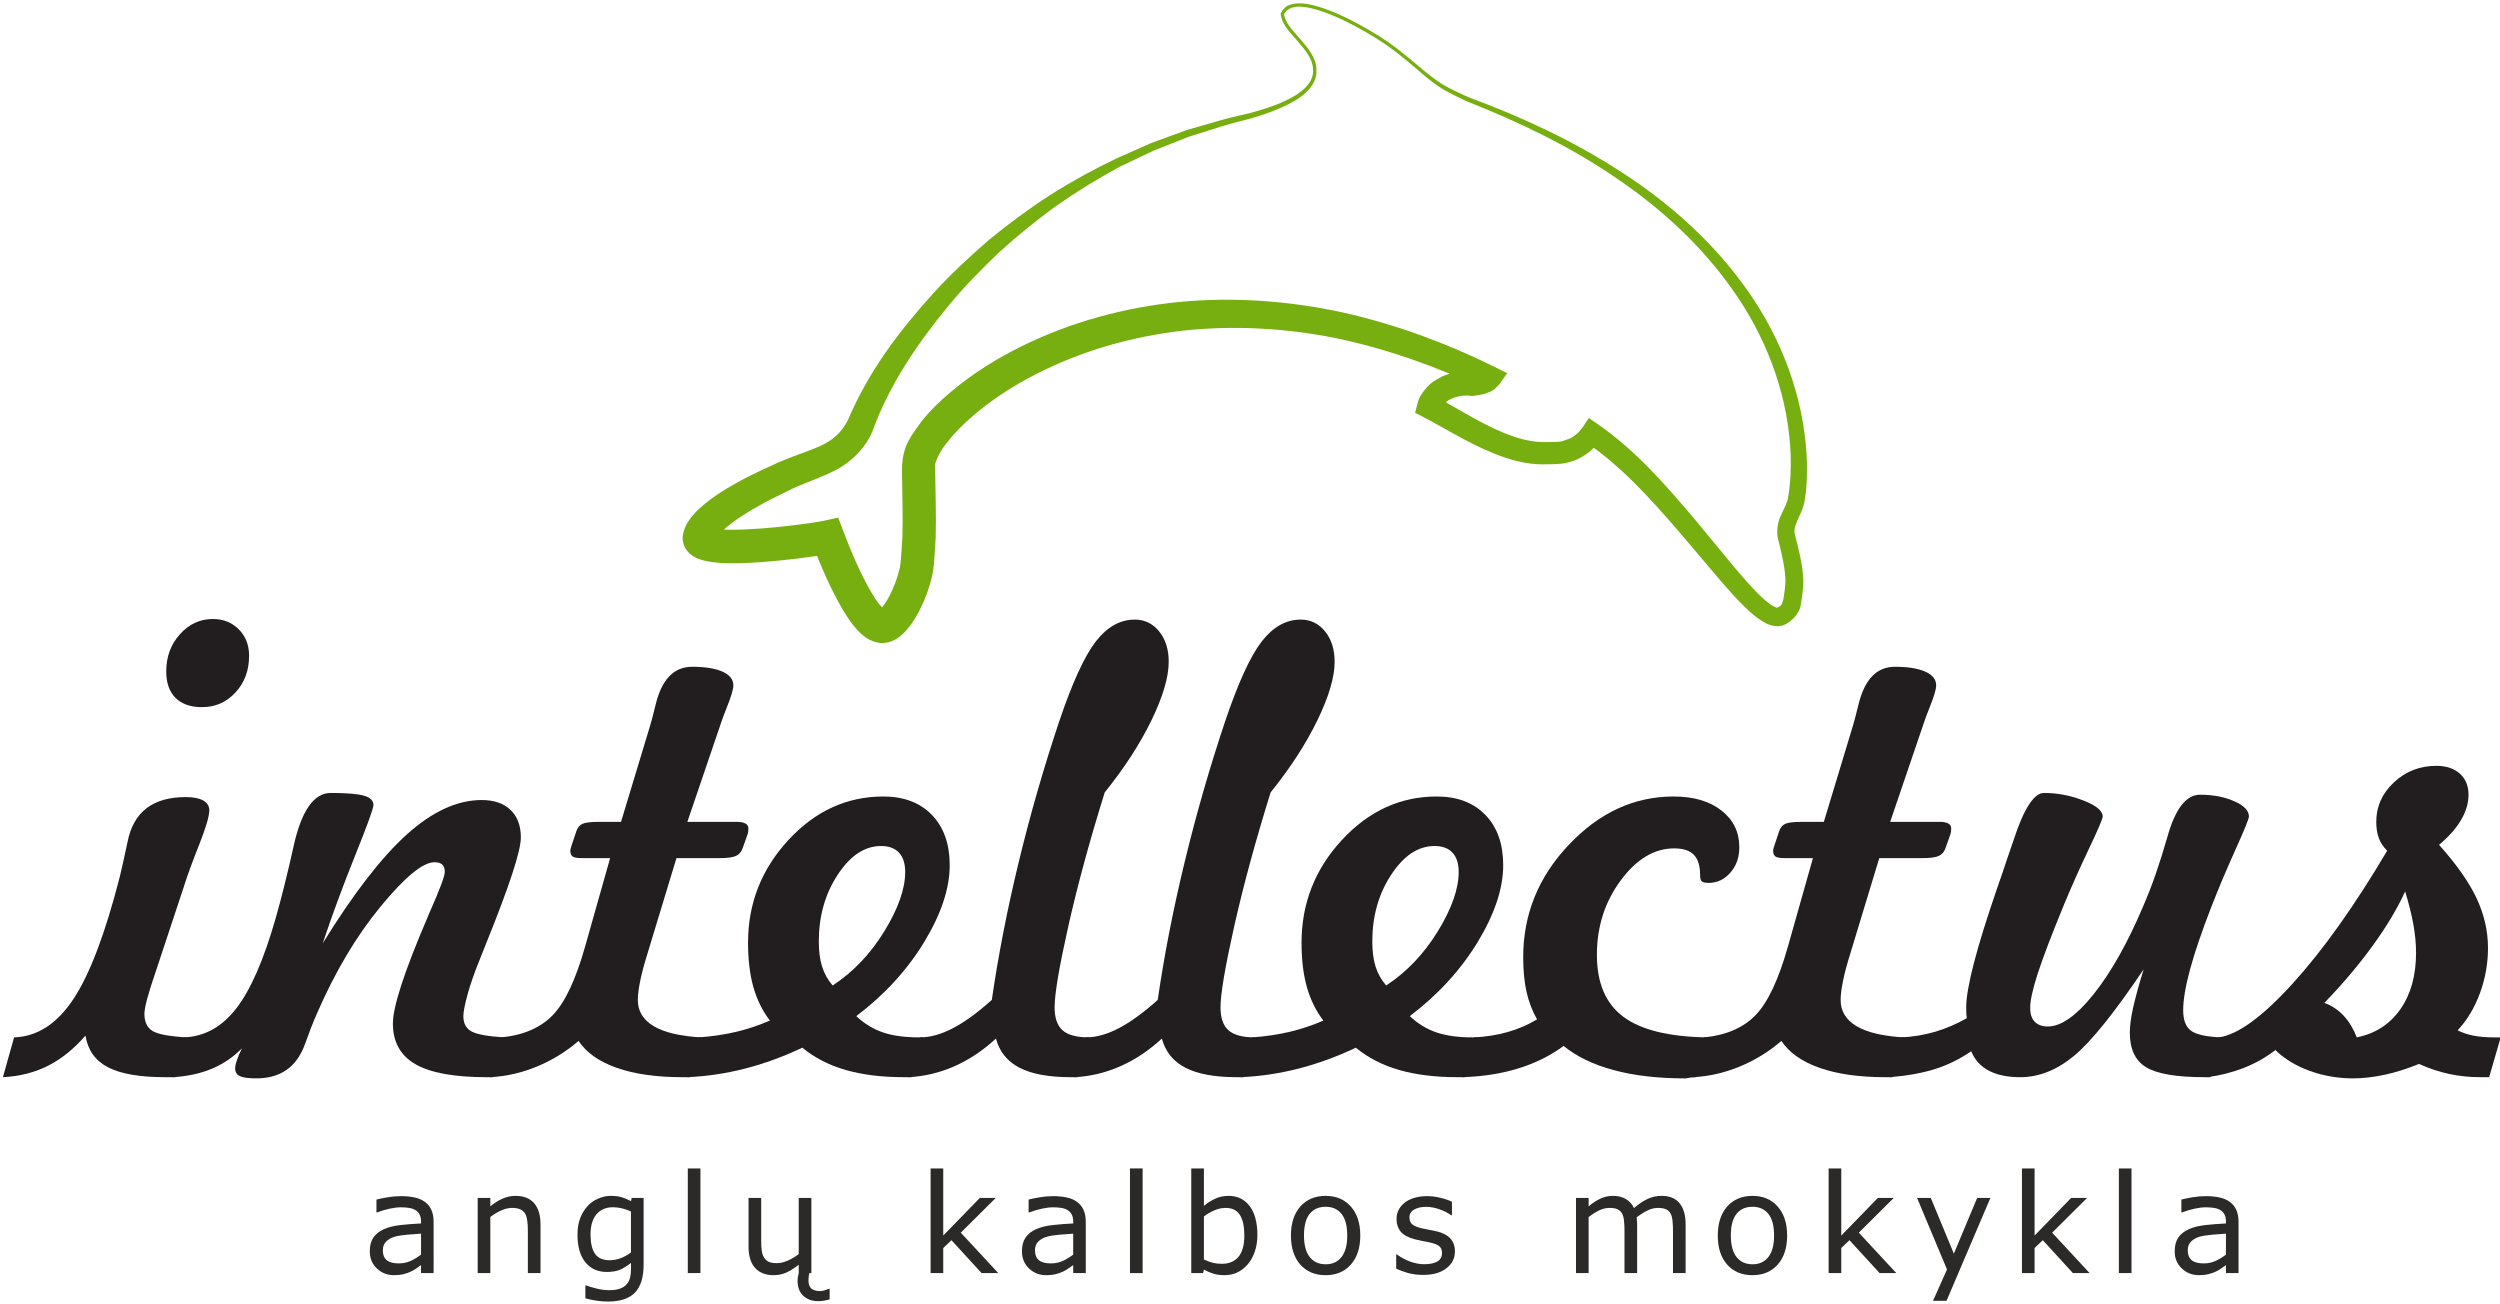 <?xml version="1.0" encoding="UTF-8" standalone="no"?>
<svg
   xmlns:dc="http://purl.org/dc/elements/1.1/"
   xmlns:cc="http://creativecommons.org/ns#"
   xmlns:rdf="http://www.w3.org/1999/02/22-rdf-syntax-ns#"
   xmlns:svg="http://www.w3.org/2000/svg"
   xmlns="http://www.w3.org/2000/svg"
   xmlns:sodipodi="http://sodipodi.sourceforge.net/DTD/sodipodi-0.dtd"
   xmlns:inkscape="http://www.inkscape.org/namespaces/inkscape"
   width="2629.04"
   height="1371.18"
   version="1.1"
   id="svg3813"
   sodipodi:docname="logo.svg"
   inkscape:version="0.92.4 (5da689c313, 2019-01-14)">
  <sodipodi:namedview
     pagecolor="#ffffff"
     bordercolor="#666666"
     borderopacity="1"
     objecttolerance="10"
     gridtolerance="10"
     guidetolerance="10"
     inkscape:pageopacity="0"
     inkscape:pageshadow="2"
     inkscape:window-width="1856"
     inkscape:window-height="1057"
     id="namedview3815"
     showgrid="false"
     inkscape:zoom="0.64700422"
     inkscape:cx="1314.52"
     inkscape:cy="-118.11416"
     inkscape:window-x="1912"
     inkscape:window-y="-8"
     inkscape:window-maximized="1"
     inkscape:current-layer="svg_14" />
  <defs
     id="defs3769">
    <path
       id="svg_1"
       d="m0,0z" />
    <style
       type="text/css"
       id="style3767"><![CDATA[
    @font-face { font-family:"Roboto";font-variant:normal;font-style:normal;font-weight:normal;src:url("#FontID0") format(svg)}
    .fil2 {fill:#2B2A29}
    .fil1 {fill:#221E1F;fill-rule:nonzero}
    .fil0 {fill:#76AF0F;fill-rule:nonzero}
    .fnt0 {font-weight:normal;font-size:144.87px;font-family:'Roboto'}
   ]]></style>
  </defs>
  <g
     id="g3774">
    <title
       id="title3771">background</title>
    <rect
       fill="none"
       id="canvas_background"
       height="1373.18"
       width="2631.04"
       y="-1"
       x="-1" />
  </g>
  <g
     id="g3811">
    <title
       id="title3776">Layer 1</title>
    <g
       id="__x0023_Layer_x0020_1">
      <path
         id="svg_2"
         d="m1380.799,72.713c-0.38,-11.13 -8.25,-20.04 -15.5,-28.56c-6.93,-8.76 -16.9,-16.47 -18.52,-29.58l-0.05,-0.36l0.19,-0.37c0.68,-1.34 1.52,-2.65 2.5,-3.83c1.97,-2.37 4.5,-4.27 7.44,-5.08c4.25,-1.49 8.63,-1.54 12.87,-1.31c8.48,0.66 16.49,3.16 24.3,5.89c15.62,5.6 30.29,13.25 44.58,21.45c14.33,8.14 28.01,17.51 40.63,28.14c12.72,10.17 25,21.92 38.36,29.96l0.27,0.15c8,4.76 17.08,8.68 25.91,12.8l-0.21,-0.09c56.59,20.97 111.88,46.49 162.66,79.78c50.88,32.9 97.01,74.42 132.15,124.7c35.14,50.08 57.82,109.84 61.47,171.87c0.74,15.54 0.72,31.05 -1.86,46.96c-0.84,8.37 -5.91,17.53 -8.29,23.16c-2.71,6.75 -3.45,9.66 -1.54,16.17c3.66,14.31 7.69,29.8 8.29,46.54c-0.45,9.96 -1.08,15.55 -2.68,24.58c-1.07,9.95 -12.15,21.11 -21.38,22.58l-2.46,0.39c-10.79,-0.46 -16.29,-5.14 -21.72,-8.76c-5.31,-3.89 -9.75,-8.07 -14.1,-12.3c-8.59,-8.48 -16.39,-17.26 -24.06,-26.08l-44.88,-52.96c-29.92,-34.63 -60.98,-68.96 -97.59,-93.63l15.84,-3.29c-5.37,8.26 -12.75,15.13 -21.53,19.77c-4.32,2.38 -9.08,4.15 -13.9,5.14c-4.57,1.3 -10.28,1.4 -14.07,1.59l-12.41,0.18c-3.81,-0.05 -7.87,-0.2 -12.82,-0.91c-9.16,-1.21 -17.26,-3.28 -25.34,-5.99c-31.99,-10.6 -59.51,-28.84 -86.31,-42.71l-8.88,-4.59l2.33,-9.26c2.11,-8.4 6.21,-13.17 10.18,-17.71l3.13,-3.14l3.49,-2.8l8.38,-4.89c10.54,-4.88 22.37,-6.97 34.1,-5.57l-2.66,-0.06l6.67,-1.22l2.15,-0.82l0.11,-0.09l-1.31,1.81l5.23,18.57c-49.45,-23.76 -101.4,-42.02 -154.73,-53.27c-53.42,-10.69 -108.2,-13.8 -162,-7.86c-53.7,6.22 -106.39,21.33 -154.1,45.83c-23.8,12.22 -46.45,26.76 -66.24,43.95c-9.87,8.53 -19.22,17.7 -26.69,27.49c-7.68,8.85 -13.51,22.08 -12.92,24.72l0.1,0.44l0.01,1.44c0.28,24.08 1.22,48.55 0.59,73.92l-1.22,19.22c-0.54,6.89 -0.59,11.53 -2.43,20.34c-3.17,13.95 -7.94,26.42 -14.44,38.77c-3.29,6.17 -7,12.24 -12.38,18.49c-2.67,3.1 -6.09,6.42 -10.92,9.55c-3.28,1.6 -5.61,3.19 -10.68,3.9l-3.41,0.38l-0.85,0.05l-2.35,-0.18l-0.57,-0.08l-4.14,-0.84c-9.42,-3.12 -11.57,-5.97 -15.31,-9.02c-3.29,-3 -5.77,-5.92 -8.08,-8.82c-4.53,-5.78 -8.15,-11.48 -11.52,-17.18c-13.18,-22.88 -22.74,-45.52 -31.85,-69.37l20.72,11.05c-7.69,1.68 -12.78,2.31 -19.02,3.26l-17.83,2.36c-11.88,1.43 -23.79,2.63 -35.81,3.53c-12.03,0.88 -24.13,1.5 -36.76,1.31c-6.35,-0.17 -12.78,-0.59 -20.04,-1.82c-3.85,-0.81 -7.42,-1.33 -12.93,-3.88c-2.6,-1.43 -5.94,-2.63 -9.98,-7.92c-1.76,-2.01 -3.43,-5.89 -4.07,-9.61c-0.57,-3.53 -0.04,-6.67 0.72,-9.84l-0.48,1.99c2.43,-10.17 6.61,-14.64 10.21,-19.26c3.74,-4.45 7.55,-7.77 11.4,-11.14c7.7,-6.43 15.57,-11.76 23.55,-16.63c7.99,-4.82 16.05,-9.33 24.22,-13.4c7.99,-4.09 16.73,-8.08 24.29,-11.48c7.55,-3.72 17.61,-7.71 25.55,-10.6c8.4,-3.1 16.45,-5.91 23.6,-9.12c14.55,-6.23 23.95,-14.89 30.65,-28.19l-0.49,1.17c21.75,-51.79 54.41,-94.71 90.45,-134.49c18,-19.89 37.75,-38.03 57.89,-55.56c20.68,-16.95 42.08,-32.92 64.51,-47.34c22.5,-14.3 45.86,-27.1 69.84,-38.56l36.4,-16.16l37.37,-13.69l38.22,-10.99c12.97,-3.68 25.68,-5.71 38.22,-9.67c12.5,-3.72 24.8,-8.26 36.02,-14.6c10.85,-6.35 21.66,-15.67 20.55,-28.81zm3.52,-0.21l0,0c1.56,14.85 -10.73,26.26 -21.75,32.87c-11.59,6.93 -24.08,11.86 -36.72,15.97c-12.52,4.3 -25.88,6.82 -38.16,10.66l-37.51,11.78l-36.54,14.41l-35.45,16.83c-23.04,12.39 -45.34,26.03 -66.67,41.05c-21.26,15.13 -41.38,31.7 -60.69,49.11c-18.79,18 -37.09,36.46 -53.51,56.54c-32.8,39.63 -62.48,83.9 -79.32,130.51l-0.49,1.19c-7.7,19.05 -25.8,35.68 -43.6,43.33c-8.8,4.24 -17.3,7.42 -25.3,10.65c-8.46,3.43 -14.75,5.99 -22.88,10.24c-8.36,4.05 -15.53,7.56 -23.09,11.68c-7.47,3.97 -14.64,8.27 -21.59,12.72c-6.91,4.46 -13.48,9.25 -19.14,14.26l-7.26,7.45l-2.5,3.55l-0.48,2.01l-1.83,-11.18l-2.97,-2.82l3.95,0.83c4.32,0.62 9.63,0.84 14.99,0.9c10.81,0.18 22.15,-0.37 33.49,-1.19c11.36,-0.84 22.79,-1.98 34.18,-3.35l17.03,-2.23c5.35,-0.77 11.88,-1.77 15.64,-2.6l15.28,-3.34l5.45,14.4c8.24,21.74 17.84,44.2 29.08,63.63c2.82,4.8 5.81,9.4 8.81,13.23l4.23,4.7c0.67,1.13 3.59,1.96 -0.05,0.81l0.31,0.13l0.57,0.07c-0.83,-0.05 2.26,0.18 -1.79,-0.11l-0.29,-0.05l-1.15,0.02l-2.16,0.76l2.67,-2.62c2.6,-2.98 5.44,-7.32 7.85,-11.93c4.91,-9.2 8.89,-19.76 11.11,-29.61c0.86,-3.13 1.48,-10.72 1.79,-15.99l1.12,-17.32c0.61,-23.44 -0.27,-47.78 -0.54,-72.51l0.11,1.87c-0.08,-25.88 11.34,-37.36 20.18,-50.29c9.69,-12.24 20.59,-22.51 31.93,-32.04c22.69,-19.06 47.6,-34.44 73.6,-47.31c52.03,-25.71 108.58,-40.89 165.79,-46.64c57.31,-5.48 115.09,-1.14 170.94,10.79c55.76,12.45 109.57,32.16 160.4,57.34l13.6,6.74l-8.36,11.84l-4.89,4.9l-3.87,2.45l-6.71,2.6c-4.16,1.05 -8,1.47 -12.02,2.1l-0.99,0.16l-1.68,-0.22c-6.68,-0.89 -13.76,0.27 -20.05,3.04l-3.69,1.95l-1.98,1.48l-1.79,1.76l-4.04,5.77l-6.54,-13.84c28.91,15.55 54.46,32.76 82.57,42.38c6.84,2.43 14.11,4.27 20.58,5.21c2.86,0.55 6.67,0.8 10.76,0.89l11.27,-0.05c4.04,-0.18 6.34,-0.09 9.4,-0.89l8.25,-2.92c5.21,-2.65 9.8,-6.79 13.11,-11.7l6.57,-9.75l9.29,6.45c39.98,27.75 71.02,63.47 101.04,98.92l44.18,53.43c7.39,8.72 14.87,17.32 22.64,25.18c3.89,3.88 7.87,7.68 11.87,10.66c3.78,3.08 8.49,5.15 9.45,5.09l-2.45,0.39c5.73,-1.94 6.64,-3.06 8.23,-8.2c1.17,-5.78 2.27,-15.18 2.47,-20.27c-0.34,-13.44 -3.55,-27.45 -7.22,-42.3c-2.96,-8.07 -1,-20.88 2.79,-27.71c3.54,-8.14 6.47,-12.21 7.33,-19.03c2.41,-13.83 2.99,-28.63 2.57,-43.17c-2.06,-58.54 -22.23,-116.36 -55.09,-165.57c-32.84,-49.42 -76.97,-91.21 -126.39,-124.83c-49.28,-34.08 -103.8,-60.28 -159.68,-82.28l-0.13,-0.05l-0.1,-0.05c-8.71,-4.29 -17.47,-8.21 -26.13,-13.58l0.26,0.15c-14.63,-9.18 -25.85,-20.79 -38.83,-30.94c-12.49,-10.52 -25.96,-19.76 -40.16,-27.83c-14.15,-8.12 -28.7,-15.7 -43.99,-21.18c-7.62,-2.67 -15.46,-5.09 -23.38,-5.69c-7.8,-0.88 -16.25,1.22 -19.29,8.07l0.14,-0.71c1.08,10.34 10.56,18.72 17.65,27.32c3.76,4.34 7.51,8.78 10.65,13.79c3.04,4.71 5.66,11.28 5.71,16.88z"
         class="fil0" />
      <path
         id="svg_3"
         d="m3.049,1132.783l11.78,-41.86c24.39,-0.83 45.22,-14.3 62.48,-40.48c17.26,-26.11 33.54,-69.18 48.83,-129.12c2.28,-9.51 4.96,-21.6 8.06,-36.28c6.21,-31.21 26.57,-46.82 61.09,-46.82c8.06,0 14.21,1.21 18.44,3.58c4.24,2.38 6.36,5.83 6.36,10.37c0,6.2 -3.56,18.3 -10.7,36.28c-7.13,17.98 -12.24,31.94 -15.34,41.86l-29.77,89.92l-1.24,3.72c-7.44,21.7 -11.16,35.76 -11.16,42.16c0,8.69 2.89,14.71 8.68,18.16c5.79,3.38 17.67,5.62 35.66,6.65l-11.79,41.86l-10.85,0c-26.66,0 -46.66,-3.48 -59.99,-10.41c-13.34,-6.89 -21.24,-18.02 -23.72,-33.31c-12.2,14.05 -25.38,24.63 -39.54,31.8c-14.16,7.09 -29.92,11.09 -47.28,11.92zm209.29,-389.13l0,0c-11.99,0 -21.24,-3.27 -27.75,-9.75c-6.51,-6.54 -9.77,-15.78 -9.77,-27.76c0,-15.51 4.81,-28.56 14.42,-39.21c9.61,-10.64 21.14,-15.98 34.57,-15.98c10.96,0 20.05,3.61 27.29,10.85c7.23,7.23 10.85,16.53 10.85,27.9c0,15.3 -4.76,28.11 -14.26,38.45c-9.51,10.34 -21.29,15.5 -35.35,15.5z"
         class="fil1" />
      <path
         id="svg_4"
         d="m254.439,1102.393c-9.1,9.3 -19.69,16.5 -31.78,21.57c-12.09,5.03 -25.79,7.99 -41.09,8.82l11.79,-41.86c21.7,-0.83 40.1,-10.99 55.19,-30.56c15.09,-19.5 28.83,-50.99 41.24,-94.39c5.99,-20.88 12.19,-45.69 18.6,-74.42c8.27,-38.45 21.39,-57.67 39.38,-57.67c16.33,0 27.9,0.93 34.72,2.79c6.82,1.86 10.23,5.17 10.23,9.92c0,3.52 -6.4,21.19 -19.22,53.02c-12.81,31.84 -24.18,62.63 -34.11,92.4c32.25,-52.3 61.76,-90.47 88.53,-114.58c26.76,-24.05 52.96,-36.11 78.6,-36.11c13.02,0 23.15,3.48 30.38,10.41c7.24,6.92 10.85,16.57 10.85,28.97c0,14.06 -11.99,50.75 -35.96,110.07l-7.75,19.53c-5.17,12.61 -9.25,24.36 -12.25,35.18c-3,10.88 -4.5,18.57 -4.5,23.11c0,7.65 2.9,13.03 8.68,16.13c5.79,3.1 17.26,5.17 34.42,6.2l-11.78,41.86l-7.13,0c-33.9,0 -58.76,-4.55 -74.57,-13.65c-15.82,-9.09 -23.72,-23.35 -23.72,-42.78c0,-8.89 3,-22.53 8.99,-40.93c5.99,-18.4 15.09,-41.86 27.29,-70.39l2.48,-5.89c10.54,-23.77 15.81,-37.82 15.81,-42.16c0,-3.52 -0.88,-6.1 -2.64,-7.76c-1.75,-1.65 -4.49,-2.48 -8.21,-2.48c-12.2,0 -31.06,15.51 -56.59,46.51c-25.53,31.01 -47.9,68.63 -67.13,112.86c-3.92,8.89 -8.16,19.74 -12.71,32.56c-8.68,23.56 -25.63,35.35 -50.85,35.35c-8.27,0 -14.05,-0.76 -17.36,-2.35c-3.31,-1.51 -4.96,-4.27 -4.96,-8.2c0,-2.06 0.57,-4.82 1.7,-8.19c1.14,-3.45 2.95,-7.72 5.43,-12.89z"
         class="fil1" />
      <path
         id="svg_5"
         d="m515.419,1132.783l11.78,-41.86c23.15,-2.27 41.19,-10.1 54.11,-23.39c12.92,-13.37 24.34,-37.69 34.26,-73.04l26.05,-92.09l-30.08,0c-4.55,0 -7.65,-0.55 -9.3,-1.68c-1.66,-1.14 -2.48,-3.17 -2.48,-6.07c0,-0.41 0.05,-0.93 0.15,-1.55c0.11,-0.62 0.47,-1.86 1.09,-3.72l4.96,-14.88c1.24,-3.93 3.36,-6.62 6.35,-8.06c3,-1.45 8.94,-2.17 17.83,-2.17l22.95,0l30.38,-100.46c1.66,-5.38 3.62,-12.82 5.89,-22.33c6.41,-26.87 19.23,-40.3 38.45,-40.3c13.64,0 24.29,1.72 31.94,5.09c7.65,3.45 11.47,8.24 11.47,14.44c0,4.13 -2.38,12.09 -7.13,23.87c-2.48,6.2 -4.34,11.17 -5.58,14.89l-35.66,104.8l52.09,0c3.93,0 6.93,0.58 8.99,1.72c2.07,1.14 3.1,2.93 3.1,5.41c0,1.03 -0.05,1.96 -0.15,2.79c-0.11,0.82 -0.26,1.65 -0.47,2.48l-5.27,14.88c-1.24,3.93 -3.51,6.72 -6.82,8.37c-3.31,1.66 -9.09,2.48 -17.36,2.48l-45.58,0l-30.39,100.15c-3.51,11.16 -6.09,20.84 -7.75,29.01c-1.65,8.16 -2.48,14.81 -2.48,19.98c0,11.78 5.58,20.98 16.74,27.6c11.17,6.61 27.81,10.54 49.92,11.78l-12.09,41.86l-7.44,0c-27.49,0 -50.54,-3.24 -69.14,-9.79c-18.61,-6.47 -32.04,-15.95 -40.31,-28.35c-13.23,11.37 -27.85,20.36 -43.87,26.97c-16.02,6.62 -32.41,10.34 -49.15,11.17z"
         class="fil1" />
      <path
         id="svg_6"
         d="m843.699,1101.773c-20.05,9.51 -40.15,16.85 -60.3,22.01c-20.16,5.17 -40.46,8.17 -60.93,9l12.4,-41.86c14.27,-1.03 27.44,-3 39.54,-5.89c12.09,-2.9 23.82,-6.82 35.19,-11.78c-7.86,-10.34 -13.64,-22.12 -17.37,-35.35c-3.72,-13.23 -5.58,-28.73 -5.58,-46.51c0,-41.34 14.11,-77.31 42.33,-107.9c28.21,-30.59 61.54,-45.89 99.99,-45.89c21.5,0 38.5,6.48 51.01,19.36c12.5,12.96 18.75,30.56 18.75,52.88c0,24.4 -8.94,51.3 -26.82,80.79c-17.88,29.42 -41.7,55.43 -71.46,77.96c8.68,8.07 18.13,13.82 28.37,17.2c10.23,3.44 22.79,5.13 37.67,5.13l4.34,0l-12.09,41.86l-8.38,0c-23.15,0 -43.51,-2.55 -61.08,-7.58c-17.57,-5.07 -32.76,-12.89 -45.58,-23.43zm31.94,-65.42l0,0c21.5,-14.06 39.58,-33.04 54.26,-56.88c14.68,-23.91 22.02,-44.72 22.02,-62.49c0,-8.89 -2.18,-15.64 -6.52,-20.33c-4.34,-4.62 -10.64,-6.96 -18.91,-6.96c-17.16,0 -32.35,10.06 -45.58,30.25c-13.23,20.12 -19.84,43.54 -19.84,70.21c0,10.13 1.13,18.88 3.41,26.18c2.27,7.37 5.99,14.02 11.16,20.02z"
         class="fil1" />
      <path
         id="svg_7"
         d="m955.569,1132.783l11.78,-41.86c10.75,0 22.22,-3.14 34.42,-9.48c12.19,-6.27 25.94,-16.26 41.23,-29.9c6.82,-46.92 16.28,-95.36 28.37,-145.24c12.1,-49.96 26.31,-99.29 42.64,-148.07c13.64,-40.31 26.4,-68.15 38.29,-83.58c11.88,-15.37 25.58,-23.08 41.08,-23.08c10.34,0 18.86,4.13 25.58,12.4c6.72,8.27 10.08,18.91 10.08,31.93c0,16.13 -6.05,36.66 -18.14,61.57c-12.09,24.91 -28.47,50.16 -49.14,75.79c-15.92,51.06 -28.68,97.98 -38.3,140.77c-9.61,42.78 -14.41,71.21 -14.41,85.26c0,11.16 2.79,19.23 8.37,24.19c5.58,4.96 14.88,7.44 27.9,7.44l-12.09,41.86l-7.13,0c-23.15,0 -41.14,-3.31 -53.95,-9.93c-12.82,-6.61 -21.08,-16.84 -24.81,-30.69c-13.64,12.61 -28.21,22.32 -43.71,29.14c-15.51,6.83 -31.53,10.65 -48.06,11.48z"
         class="fil1" />
      <path
         id="svg_8"
         d="m1130.039,1132.783l11.79,-41.86c10.74,0 22.22,-3.14 34.41,-9.48c12.2,-6.27 25.94,-16.26 41.24,-29.9c6.82,-46.92 16.28,-95.36 28.37,-145.24c12.09,-49.96 26.3,-99.29 42.63,-148.07c13.65,-40.31 26.41,-68.15 38.3,-83.58c11.88,-15.37 25.58,-23.08 41.08,-23.08c10.33,0 18.86,4.13 25.58,12.4c6.72,8.27 10.08,18.91 10.08,31.93c0,16.13 -6.05,36.66 -18.14,61.57c-12.1,24.91 -28.48,50.16 -49.15,75.79c-15.91,51.06 -28.68,97.98 -38.29,140.77c-9.61,42.78 -14.42,71.21 -14.42,85.26c0,11.16 2.79,19.23 8.37,24.19c5.59,4.96 14.89,7.44 27.91,7.44l-12.09,41.86l-7.13,0c-23.15,0 -41.14,-3.31 -53.95,-9.93c-12.82,-6.61 -21.09,-16.84 -24.81,-30.69c-13.64,12.61 -28.21,22.32 -43.72,29.14c-15.5,6.83 -31.52,10.65 -48.06,11.48z"
         class="fil1" />
      <path
         id="svg_9"
         d="m1425.769,1101.773c-20.05,9.51 -40.15,16.85 -60.31,22.01c-20.15,5.17 -40.46,8.17 -60.92,9l12.4,-41.86c14.26,-1.03 27.44,-3 39.53,-5.89c12.1,-2.9 23.83,-6.82 35.19,-11.78c-7.85,-10.34 -13.64,-22.12 -17.36,-35.35c-3.72,-13.23 -5.58,-28.73 -5.58,-46.51c0,-41.34 14.11,-77.31 42.32,-107.9c28.22,-30.59 61.55,-45.89 100,-45.89c21.49,0 38.5,6.48 51,19.36c12.51,12.96 18.76,30.56 18.76,52.88c0,24.4 -8.94,51.3 -26.82,80.79c-17.88,29.42 -41.7,55.43 -71.47,77.96c8.68,8.07 18.14,13.82 28.37,17.2c10.23,3.44 22.79,5.13 37.67,5.13l4.34,0l-12.09,41.86l-8.37,0c-23.15,0 -43.51,-2.55 -61.08,-7.58c-17.57,-5.07 -32.76,-12.89 -45.58,-23.43zm31.94,-65.42l0,0c21.49,-14.06 39.58,-33.04 54.26,-56.88c14.67,-23.91 22.01,-44.72 22.01,-62.49c0,-8.89 -2.17,-15.64 -6.51,-20.33c-4.34,-4.62 -10.65,-6.96 -18.91,-6.96c-17.16,0 -32.35,10.06 -45.58,30.25c-13.23,20.12 -19.85,43.54 -19.85,70.21c0,10.13 1.14,18.88 3.41,26.18c2.28,7.37 6,14.02 11.17,20.02z"
         class="fil1" />
      <path
         id="svg_10"
         d="m1537.629,1132.783l12.41,-41.86c12.6,-0.62 24.39,-2.48 35.34,-5.58c10.96,-3.1 21.29,-7.55 31.01,-13.33c-4.96,-8.69 -8.63,-18.23 -11.01,-28.67c-2.38,-10.44 -3.56,-22.7 -3.56,-36.76c0,-45.06 16.01,-84.51 48.05,-118.27c32.04,-33.83 68.73,-50.71 110.08,-50.71c21.08,0 37.87,4.93 50.38,14.75c12.51,9.81 18.76,22.66 18.76,38.58c0,10.75 -3.15,19.71 -9.46,26.8c-6.3,7.17 -13.9,10.72 -22.79,10.72c-3.31,0 -5.63,-0.45 -6.97,-1.41c-1.35,-0.9 -2.02,-3.24 -2.02,-6.96c0,-9.51 -2.17,-16.54 -6.51,-21.09c-4.34,-4.55 -11.27,-6.82 -20.77,-6.82c-20.88,0 -39.64,11.27 -56.28,33.8c-16.64,22.53 -24.96,48.57 -24.96,78.13c0,29.56 9.25,51.27 27.75,65.11c18.5,13.85 47.9,21.09 88.21,21.71l-11.78,41.86c-3.31,0 -6.82,0.41 -10.54,1.24c-0.83,0 -1.35,0 -1.55,0c-28.11,0 -52.92,-2.9 -74.42,-8.68c-21.49,-5.79 -39.06,-14.27 -52.71,-25.43c-14.05,10.34 -29.97,18.26 -47.75,23.7c-17.77,5.48 -37.41,8.55 -58.91,9.17z"
         class="fil1" />
      <path
         id="svg_11"
         d="m1780.319,1132.783l11.79,-41.86c23.15,-2.27 41.18,-10.1 54.1,-23.39c12.92,-13.37 24.34,-37.69 34.26,-73.04l26.05,-92.09l-30.08,0c-4.55,0 -7.65,-0.55 -9.3,-1.68c-1.65,-1.14 -2.48,-3.17 -2.48,-6.07c0,-0.41 0.05,-0.93 0.15,-1.55c0.11,-0.62 0.47,-1.86 1.09,-3.72l4.96,-14.88c1.24,-3.93 3.36,-6.62 6.36,-8.06c2.99,-1.45 8.94,-2.17 17.82,-2.17l22.95,0l30.38,-100.46c1.66,-5.38 3.62,-12.82 5.9,-22.33c6.4,-26.87 19.22,-40.3 38.44,-40.3c13.65,0 24.29,1.72 31.94,5.09c7.65,3.45 11.47,8.24 11.47,14.44c0,4.13 -2.38,12.09 -7.13,23.87c-2.48,6.2 -4.34,11.17 -5.58,14.89l-35.66,104.8l52.09,0c3.93,0 6.93,0.58 8.99,1.72c2.07,1.14 3.1,2.93 3.1,5.41c0,1.03 -0.05,1.96 -0.15,2.79c-0.1,0.82 -0.26,1.65 -0.47,2.48l-5.27,14.88c-1.24,3.93 -3.51,6.72 -6.82,8.37c-3.31,1.66 -9.09,2.48 -17.36,2.48l-45.58,0l-30.39,100.15c-3.51,11.16 -6.09,20.84 -7.75,29.01c-1.65,8.16 -2.48,14.81 -2.48,19.98c0,11.78 5.58,20.98 16.75,27.6c11.16,6.61 27.8,10.54 49.91,11.78l-12.09,41.86l-7.44,0c-27.49,0 -50.54,-3.24 -69.14,-9.79c-18.61,-6.47 -32.04,-15.95 -40.31,-28.35c-13.23,11.37 -27.85,20.36 -43.87,26.97c-16.02,6.62 -32.4,10.34 -49.15,11.17z"
         class="fil1" />
      <path
         id="svg_12"
         d="m1987.369,1132.783l12.1,-41.86c12.4,-0.62 24.23,-2.59 35.5,-5.89c11.26,-3.31 22.37,-8.06 33.33,-14.27c-0.21,-1.44 -0.36,-2.96 -0.47,-4.47c-0.1,-1.59 -0.15,-3.9 -0.15,-7c0,-20.46 10.85,-62.22 32.55,-125.26c4.14,-11.78 7.24,-20.88 9.31,-27.29c2.06,-5.78 4.75,-13.64 8.06,-23.56c10.75,-32.87 21.39,-49.3 31.93,-49.3c14.06,0 27.86,2.62 41.4,7.92c13.54,5.24 20.31,10.89 20.31,16.88c0,2.28 -4.91,13.75 -14.73,34.42c-9.82,20.67 -18.66,40.52 -26.51,59.53c-12.82,31.22 -21.86,54.99 -27.13,71.32c-5.27,16.33 -7.91,28.31 -7.91,35.96c0,6.41 1.6,11.27 4.81,14.58c3.2,3.3 7.8,4.96 13.79,4.96c14.06,0 30.18,-11.41 48.37,-34.25c18.19,-22.84 35.45,-53.5 51.78,-91.95c9.1,-20.87 17.68,-45.47 25.74,-73.79c8.27,-29.15 19.64,-43.72 34.1,-43.72c13.65,0 25.64,2.27 35.97,6.82c10.34,4.55 15.5,9.92 15.5,16.12c0,2.28 -4.75,13.96 -14.26,35.04c-9.51,21.09 -17.88,40.93 -25.11,59.53c-10.13,26.05 -17.62,48.03 -22.48,65.91c-4.86,17.88 -7.29,32.28 -7.29,43.23c0,10.34 2.74,17.54 8.22,21.54c5.48,4.06 16.17,6.37 32.09,6.99l-11.78,41.86l-5.89,0c-29.56,0 -50.08,-3.48 -61.55,-10.41c-11.47,-6.89 -17.21,-19.05 -17.21,-36.41c0,-7.03 1.14,-15.71 3.41,-26.05c2.28,-10.33 6,-23.87 11.16,-40.61c-30.59,45.47 -54.93,75.75 -73.02,90.84c-18.08,15.09 -37.05,22.64 -56.89,22.64c-13.23,0 -24.19,-2.28 -32.87,-6.82c-8.68,-4.55 -14.88,-11.37 -18.6,-20.47c-11.99,8.27 -24.7,14.54 -38.14,18.74c-13.43,4.24 -29.25,7.1 -47.44,8.55z"
         class="fil1" />
      <path
         id="svg_13"
         d="m2321.239,1132.783l11.78,-41.86c19.84,-2.48 45.73,-21.26 77.67,-56.26c31.94,-35.07 65.16,-81.72 99.68,-140.01c-4.13,-4.13 -7.08,-8.61 -8.83,-13.5c-1.76,-4.83 -2.64,-10.48 -2.64,-16.88c0,-16.13 6.2,-29.98 18.6,-41.55c12.41,-11.58 27.29,-17.37 44.65,-17.37c10.34,0 18.55,2.76 24.65,8.2c6.1,5.52 9.15,12.89 9.15,22.19c0,8.68 -2.58,17.47 -7.75,26.36c-5.17,8.88 -12.92,17.67 -23.26,26.35c18.19,20.26 31.32,38.93 39.38,55.95c8.06,17.09 12.09,34.59 12.09,52.57c0,16.33 -2.84,32.21 -8.52,47.61c-5.69,15.4 -13.49,28.36 -23.41,38.9c4.75,2.48 10.23,4.34 16.43,5.58c6.2,1.24 13.64,1.86 22.32,1.86l6.52,0l-12.1,41.86l-8.99,0c-11.57,0 -22.63,-1.14 -33.17,-3.41c-10.55,-2.28 -21.09,-5.79 -31.63,-10.55c-12.61,5.17 -24.75,9 -36.43,11.48c-11.68,2.48 -22.59,3.72 -32.71,3.72c-16.13,0 -31.42,-2.62 -45.89,-7.93c-14.47,-5.23 -26.46,-12.54 -35.97,-21.84c-9.92,7.65 -20.88,13.85 -32.87,18.6c-11.98,4.76 -24.9,8.07 -38.75,9.93zm123.09,-78.14l0,0c7.86,2.9 14.62,7.41 20.31,13.51c5.68,6.09 10.28,13.67 13.8,22.77c19.43,-3.93 34.67,-13.75 45.73,-29.46c11.06,-15.71 16.59,-35.55 16.59,-59.53c0,-9.3 -0.93,-19.15 -2.79,-29.63c-1.86,-10.4 -4.76,-22.04 -8.68,-34.86c-8.06,17.78 -19.43,36.79 -34.11,57.05c-14.68,20.26 -31.63,40.31 -50.85,60.15z"
         class="fil1" />
      <g
         id="g3838">
        <g
           transform="matrix(1,0,0,1,-894.091,558.718) "
           id="svg_14">
          <g
             aria-label="a"
             style="font-weight:normal;font-size:144.87px;font-family:Roboto;fill:#2b2a29"
             id="svg_15">
            <path
               d="m 1350.096,780.093 h -13.228 v -8.418 q -1.768,1.203 -4.81,3.395 -2.971,2.122 -5.801,3.395 -3.325,1.627 -7.64,2.688 -4.315,1.132 -10.116,1.132 -10.681,0 -18.109,-7.074 -7.427,-7.074 -7.427,-18.038 0,-8.984 3.82,-14.501 3.89,-5.588 11.035,-8.771 7.215,-3.183 17.331,-4.315 10.116,-1.132 21.716,-1.698 v -2.051 q 0,-4.527 -1.627,-7.498 -1.556,-2.971 -4.527,-4.669 -2.829,-1.627 -6.791,-2.193 -3.961,-0.566 -8.276,-0.566 -5.235,0 -11.672,1.415 -6.437,1.344 -13.299,3.961 h -0.707 v -13.511 q 3.89,-1.061 11.247,-2.334 7.357,-1.273 14.501,-1.273 8.347,0 14.501,1.415 6.225,1.344 10.752,4.669 4.456,3.254 6.791,8.418 2.334,5.164 2.334,12.803 z m -13.228,-19.453 v -21.999 q -6.083,0.354 -14.36,1.061 -8.206,0.707 -13.016,2.051 -5.73,1.627 -9.267,5.093 -3.537,3.395 -3.537,9.408 0,6.791 4.103,10.257 4.103,3.395 12.521,3.395 7.003,0 12.803,-2.688 5.801,-2.759 10.752,-6.579 z"
               style="font-weight:normal;font-size:144.87px;font-family:Roboto;fill:#2b2a29"
               id="path3840" />
          </g>
          <g
             aria-label="n"
             style="font-weight:normal;font-size:144.87px;font-family:Roboto;fill:#2b2a29"
             id="svg_16">
            <path
               d="m 1462.495,780.093 h -13.299 v -44.989 q 0,-5.447 -0.637,-10.186 -0.637,-4.81 -2.334,-7.498 -1.768,-2.971 -5.093,-4.386 -3.325,-1.485 -8.63,-1.485 -5.447,0 -11.389,2.688 -5.942,2.688 -11.389,6.862 v 58.995 h -13.299 v -79.014 h 13.299 v 8.771 q 6.225,-5.164 12.874,-8.064 6.649,-2.9 13.652,-2.9 12.803,0 19.523,7.71 6.72,7.71 6.72,22.212 z"
               style="font-weight:normal;font-size:144.87px;font-family:Roboto;fill:#2b2a29"
               id="path3843" />
          </g>
          <g
             aria-label="g"
             style="font-weight:normal;font-size:144.87px;font-family:Roboto;fill:#2b2a29"
             id="svg_17">
            <path
               d="m 1570.924,771.109 q 0,20.089 -9.125,29.497 -9.125,9.408 -28.083,9.408 -6.296,0 -12.308,-0.92 -5.942,-0.849 -11.742,-2.476 v -13.582 h 0.707 q 3.254,1.273 10.328,3.112 7.074,1.91 14.148,1.91 6.791,0 11.247,-1.627 4.456,-1.627 6.932,-4.527 2.476,-2.759 3.537,-6.649 1.061,-3.891 1.061,-8.701 v -7.215 q -6.013,4.81 -11.53,7.215 -5.447,2.334 -13.935,2.334 -14.147,0 -22.494,-10.186 -8.276,-10.257 -8.276,-28.861 0,-10.186 2.829,-17.543 2.9,-7.427 7.852,-12.803 4.598,-5.022 11.176,-7.781 6.579,-2.829 13.086,-2.829 6.862,0 11.46,1.415 4.669,1.344 9.832,4.173 l 0.849,-3.395 h 12.45 z m -13.299,-12.733 v -43.079 q -5.305,-2.405 -9.903,-3.395 -4.527,-1.061 -9.054,-1.061 -10.964,0 -17.26,7.357 -6.296,7.357 -6.296,21.363 0,13.299 4.669,20.16 4.669,6.862 15.492,6.862 5.8,0 11.601,-2.193 5.871,-2.264 10.752,-6.013 z"
               style="font-weight:normal;font-size:144.87px;font-family:Roboto;fill:#2b2a29"
               id="path3846" />
          </g>
          <g
             aria-label="l"
             style="font-weight:normal;font-size:144.87px;font-family:Roboto;fill:#2b2a29"
             id="svg_18">
            <path
               d="m 1630.686,780.093 h -13.299 V 670.025 h 13.299 z"
               style="font-weight:normal;font-size:144.87px;font-family:Roboto;fill:#2b2a29"
               id="path3849" />
          </g>
          <g
             aria-label="ų"
             style="font-weight:normal;font-size:144.87px;font-family:Roboto;fill:#2b2a29"
             id="svg_19">
            <path
               d="m 1733.191,783.913 q 0.424,-1.768 0.849,-3.82 v -8.771 q -6.72,5.305 -12.874,8.135 -6.154,2.829 -13.582,2.829 -12.45,0 -19.382,-7.569 -6.932,-7.64 -6.932,-22.353 v -51.285 h 13.299 v 44.989 q 0,6.013 0.566,10.328 0.566,4.244 2.405,7.286 1.91,3.112 4.952,4.527 3.042,1.415 8.842,1.415 5.164,0 11.247,-2.688 6.154,-2.688 11.459,-6.862 v -58.995 h 13.299 v 79.014 h -2.122 q -0.424,1.91 -0.707,3.749 -0.212,1.91 -0.212,3.82 0,5.8 2.9,8.559 2.971,2.759 9.337,2.759 2.546,0 5.376,-0.99 2.9,-0.92 4.103,-1.485 h 0.566 V 807.751 q -3.678,0.99 -6.366,1.415 -2.617,0.424 -5.588,0.424 -9.903,0 -15.845,-5.659 -5.942,-5.659 -5.942,-15.633 0,-2.547 0.354,-4.386 z"
               style="font-weight:normal;font-size:144.87px;font-family:Roboto;fill:#2b2a29"
               id="path3852" />
          </g>
          <g
             aria-label="k"
             style="font-weight:normal;font-size:144.87px;font-family:Roboto;fill:#2b2a29"
             id="svg_20">
            <path
               d="m 1943.893,780.093 h -17.543 l -31.69,-34.591 -8.63,8.206 v 26.385 h -13.299 V 670.025 h 13.299 v 70.596 l 38.41,-39.542 h 16.765 l -36.713,36.5 z"
               style="font-weight:normal;font-size:144.87px;font-family:Roboto;fill:#2b2a29"
               id="path3855" />
          </g>
          <g
             aria-label="a"
             style="font-weight:normal;font-size:144.87px;font-family:Roboto;fill:#2b2a29"
             id="svg_21">
            <path
               d="m 2035.916,780.093 h -13.228 v -8.418 q -1.768,1.203 -4.81,3.395 -2.971,2.122 -5.8,3.395 -3.325,1.627 -7.64,2.688 -4.315,1.132 -10.115,1.132 -10.681,0 -18.109,-7.074 -7.427,-7.074 -7.427,-18.038 0,-8.984 3.82,-14.501 3.891,-5.588 11.035,-8.771 7.215,-3.183 17.331,-4.315 10.115,-1.132 21.716,-1.698 v -2.051 q 0,-4.527 -1.627,-7.498 -1.556,-2.971 -4.527,-4.669 -2.829,-1.627 -6.791,-2.193 -3.961,-0.566 -8.276,-0.566 -5.235,0 -11.672,1.415 -6.437,1.344 -13.299,3.961 h -0.707 v -13.511 q 3.891,-1.061 11.247,-2.334 7.357,-1.273 14.501,-1.273 8.347,0 14.501,1.415 6.225,1.344 10.752,4.669 4.457,3.254 6.791,8.418 2.334,5.164 2.334,12.803 z m -13.228,-19.453 v -21.999 q -6.083,0.354 -14.36,1.061 -8.206,0.707 -13.016,2.051 -5.73,1.627 -9.267,5.093 -3.537,3.395 -3.537,9.408 0,6.791 4.103,10.257 4.103,3.395 12.521,3.395 7.003,0 12.803,-2.688 5.8,-2.759 10.752,-6.579 z"
               style="font-weight:normal;font-size:144.87px;font-family:Roboto;fill:#2b2a29"
               id="path3858" />
          </g>
          <g
             aria-label="l"
             style="font-weight:normal;font-size:144.87px;font-family:Roboto;fill:#2b2a29"
             id="svg_22">
            <path
               d="m 2095.686,780.093 h -13.299 V 670.025 h 13.299 z"
               style="font-weight:normal;font-size:144.87px;font-family:Roboto;fill:#2b2a29"
               id="path3861" />
          </g>
          <g
             aria-label="b"
             style="font-weight:normal;font-size:144.87px;font-family:Roboto;fill:#2b2a29"
             id="svg_23">
            <path
               d="m 2216.371,739.985 q 0,9.903 -2.829,17.826 -2.759,7.923 -7.498,13.299 -5.022,5.588 -11.035,8.418 -6.013,2.759 -13.228,2.759 -6.72,0 -11.742,-1.627 -5.022,-1.556 -9.903,-4.244 l -0.849,3.678 h -12.45 V 670.025 h 13.299 v 39.33 q 5.588,-4.598 11.884,-7.498 6.296,-2.971 14.148,-2.971 14.006,0 22.07,10.752 8.135,10.752 8.135,30.346 z m -13.723,0.354 q 0,-14.147 -4.669,-21.433 -4.669,-7.357 -15.067,-7.357 -5.8,0 -11.742,2.547 -5.942,2.476 -11.035,6.437 v 45.272 q 5.659,2.547 9.691,3.537 4.103,0.99 9.267,0.99 11.035,0 17.26,-7.215 6.296,-7.286 6.296,-22.777 z"
               style="font-weight:normal;font-size:144.87px;font-family:Roboto;fill:#2b2a29"
               id="path3864" />
          </g>
          <g
             aria-label="o"
             style="font-weight:normal;font-size:144.87px;font-family:Roboto;fill:#2b2a29"
             id="svg_24">
            <path
               d="m 2324.588,740.621 q 0,19.311 -9.903,30.488 -9.903,11.176 -26.526,11.176 -16.765,0 -26.668,-11.176 -9.832,-11.177 -9.832,-30.488 0,-19.311 9.832,-30.488 9.903,-11.247 26.668,-11.247 16.623,0 26.526,11.247 9.903,11.176 9.903,30.488 z m -13.723,0 q 0,-15.35 -6.013,-22.777 -6.013,-7.498 -16.694,-7.498 -10.823,0 -16.835,7.498 -5.942,7.427 -5.942,22.777 0,14.855 6.013,22.565 6.013,7.64 16.765,7.64 10.611,0 16.623,-7.569 6.083,-7.64 6.083,-22.636 z"
               style="font-weight:normal;font-size:144.87px;font-family:Roboto;fill:#2b2a29"
               id="path3867" />
          </g>
          <g
             aria-label="s"
             style="font-weight:normal;font-size:144.87px;font-family:Roboto;fill:#2b2a29"
             id="svg_25">
            <path
               d="m 2424.104,757.315 q 0,10.823 -8.984,17.755 -8.913,6.932 -24.404,6.932 -8.771,0 -16.128,-2.051 -7.286,-2.122 -12.238,-4.598 v -14.926 h 0.707 q 6.296,4.739 14.006,7.569 7.71,2.759 14.784,2.759 8.771,0 13.723,-2.829 4.952,-2.829 4.952,-8.913 0,-4.669 -2.688,-7.074 -2.688,-2.405 -10.328,-4.103 -2.829,-0.637 -7.427,-1.485 -4.527,-0.849 -8.276,-1.839 -10.398,-2.759 -14.784,-8.064 -4.315,-5.376 -4.315,-13.157 0,-4.881 1.981,-9.196 2.051,-4.315 6.154,-7.71 3.961,-3.325 10.045,-5.235 6.154,-1.981 13.723,-1.981 7.074,0 14.289,1.768 7.286,1.698 12.096,4.173 v 14.218 h -0.707 q -5.093,-3.749 -12.379,-6.296 -7.286,-2.617 -14.289,-2.617 -7.286,0 -12.308,2.829 -5.022,2.759 -5.022,8.276 0,4.881 3.042,7.357 2.971,2.476 9.62,4.032 3.678,0.849 8.206,1.698 4.598,0.849 7.64,1.556 9.267,2.122 14.289,7.286 5.022,5.235 5.022,13.865 z"
               style="font-weight:normal;font-size:144.87px;font-family:Roboto;fill:#2b2a29"
               id="path3870" />
          </g>
          <g
             aria-label="m"
             style="font-weight:normal;font-size:144.87px;font-family:Roboto;fill:#2b2a29"
             id="svg_26">
            <path
               d="m 2666.728,780.093 h -13.299 v -44.989 q 0,-5.093 -0.495,-9.832 -0.424,-4.739 -1.91,-7.569 -1.627,-3.042 -4.669,-4.598 -3.042,-1.556 -8.771,-1.556 -5.588,0 -11.177,2.829 -5.588,2.759 -11.177,7.074 0.212,1.627 0.354,3.82 0.141,2.122 0.141,4.244 v 50.577 h -13.299 v -44.989 q 0,-5.235 -0.495,-9.903 -0.424,-4.739 -1.91,-7.569 -1.627,-3.042 -4.669,-4.527 -3.042,-1.556 -8.771,-1.556 -5.447,0 -10.964,2.688 -5.447,2.688 -10.893,6.862 v 58.995 h -13.299 v -79.014 h 13.299 v 8.771 q 6.225,-5.164 12.379,-8.064 6.225,-2.9 13.228,-2.9 8.064,0 13.652,3.395 5.659,3.395 8.418,9.408 8.064,-6.791 14.713,-9.762 6.649,-3.042 14.218,-3.042 13.016,0 19.17,7.923 6.225,7.852 6.225,21.999 z"
               style="font-weight:normal;font-size:144.87px;font-family:Roboto;fill:#2b2a29"
               id="path3873" />
          </g>
          <g
             aria-label="o"
             style="font-weight:normal;font-size:144.87px;font-family:Roboto;fill:#2b2a29"
             id="svg_27">
            <path
               d="m 2773.468,740.621 q 0,19.311 -9.903,30.488 -9.903,11.176 -26.526,11.176 -16.765,0 -26.668,-11.176 -9.832,-11.177 -9.832,-30.488 0,-19.311 9.832,-30.488 9.903,-11.247 26.668,-11.247 16.623,0 26.526,11.247 9.903,11.176 9.903,30.488 z m -13.723,0 q 0,-15.35 -6.013,-22.777 -6.013,-7.498 -16.694,-7.498 -10.823,0 -16.835,7.498 -5.942,7.427 -5.942,22.777 0,14.855 6.013,22.565 6.013,7.64 16.765,7.64 10.611,0 16.623,-7.569 6.083,-7.64 6.083,-22.636 z"
               style="font-weight:normal;font-size:144.87px;font-family:Roboto;fill:#2b2a29"
               id="path3876" />
          </g>
          <g
             aria-label="k"
             style="font-weight:normal;font-size:144.87px;font-family:Roboto;fill:#2b2a29"
             id="svg_28">
            <path
               d="m 2888.264,780.093 h -17.543 l -31.69,-34.591 -8.63,8.206 v 26.385 h -13.299 V 670.025 h 13.299 v 70.596 l 38.41,-39.542 h 16.765 l -36.713,36.5 z"
               style="font-weight:normal;font-size:144.87px;font-family:Roboto;fill:#2b2a29"
               id="path3879" />
          </g>
          <g
             aria-label="y"
             style="font-weight:normal;font-size:144.87px;font-family:Roboto;fill:#2b2a29"
             id="svg_29">
            <path
               d="m 2987.218,701.079 -46.121,108.157 h -14.218 l 14.713,-32.964 -31.478,-75.194 h 14.43 l 24.263,58.57 24.475,-58.57 z"
               style="font-weight:normal;font-size:144.87px;font-family:Roboto;fill:#2b2a29"
               id="path3882" />
          </g>
          <g
             aria-label="k"
             style="font-weight:normal;font-size:144.87px;font-family:Roboto;fill:#2b2a29"
             id="svg_30">
            <path
               d="m 3091.564,780.093 h -17.543 l -31.69,-34.591 -8.63,8.206 v 26.385 h -13.299 V 670.025 h 13.299 v 70.596 l 38.41,-39.542 h 16.765 l -36.713,36.5 z"
               style="font-weight:normal;font-size:144.87px;font-family:Roboto;fill:#2b2a29"
               id="path3885" />
          </g>
          <g
             aria-label="l"
             style="font-weight:normal;font-size:144.87px;font-family:Roboto;fill:#2b2a29"
             id="svg_31">
            <path
               d="m 3135.626,780.093 h -13.299 V 670.025 h 13.299 z"
               style="font-weight:normal;font-size:144.87px;font-family:Roboto;fill:#2b2a29"
               id="path3888" />
          </g>
          <g
             aria-label="a"
             style="font-weight:normal;font-size:144.87px;font-family:Roboto;fill:#2b2a29"
             id="svg_32">
            <path
               d="m 3248.176,780.093 h -13.228 v -8.418 q -1.768,1.203 -4.81,3.395 -2.971,2.122 -5.8,3.395 -3.325,1.627 -7.64,2.688 -4.315,1.132 -10.115,1.132 -10.681,0 -18.109,-7.074 -7.427,-7.074 -7.427,-18.038 0,-8.984 3.82,-14.501 3.891,-5.588 11.035,-8.771 7.215,-3.183 17.331,-4.315 10.115,-1.132 21.716,-1.698 v -2.051 q 0,-4.527 -1.627,-7.498 -1.556,-2.971 -4.527,-4.669 -2.829,-1.627 -6.791,-2.193 -3.961,-0.566 -8.276,-0.566 -5.235,0 -11.672,1.415 -6.437,1.344 -13.299,3.961 h -0.707 v -13.511 q 3.891,-1.061 11.247,-2.334 7.357,-1.273 14.501,-1.273 8.347,0 14.501,1.415 6.225,1.344 10.752,4.669 4.457,3.254 6.791,8.418 2.334,5.164 2.334,12.803 z m -13.228,-19.453 v -21.999 q -6.083,0.354 -14.36,1.061 -8.206,0.707 -13.016,2.051 -5.73,1.627 -9.267,5.093 -3.537,3.395 -3.537,9.408 0,6.791 4.103,10.257 4.103,3.395 12.521,3.395 7.003,0 12.803,-2.688 5.8,-2.759 10.752,-6.579 z"
               style="font-weight:normal;font-size:144.87px;font-family:Roboto;fill:#2b2a29"
               id="path3891" />
          </g>
        </g>
      </g>
    </g>
  </g>
</svg>
